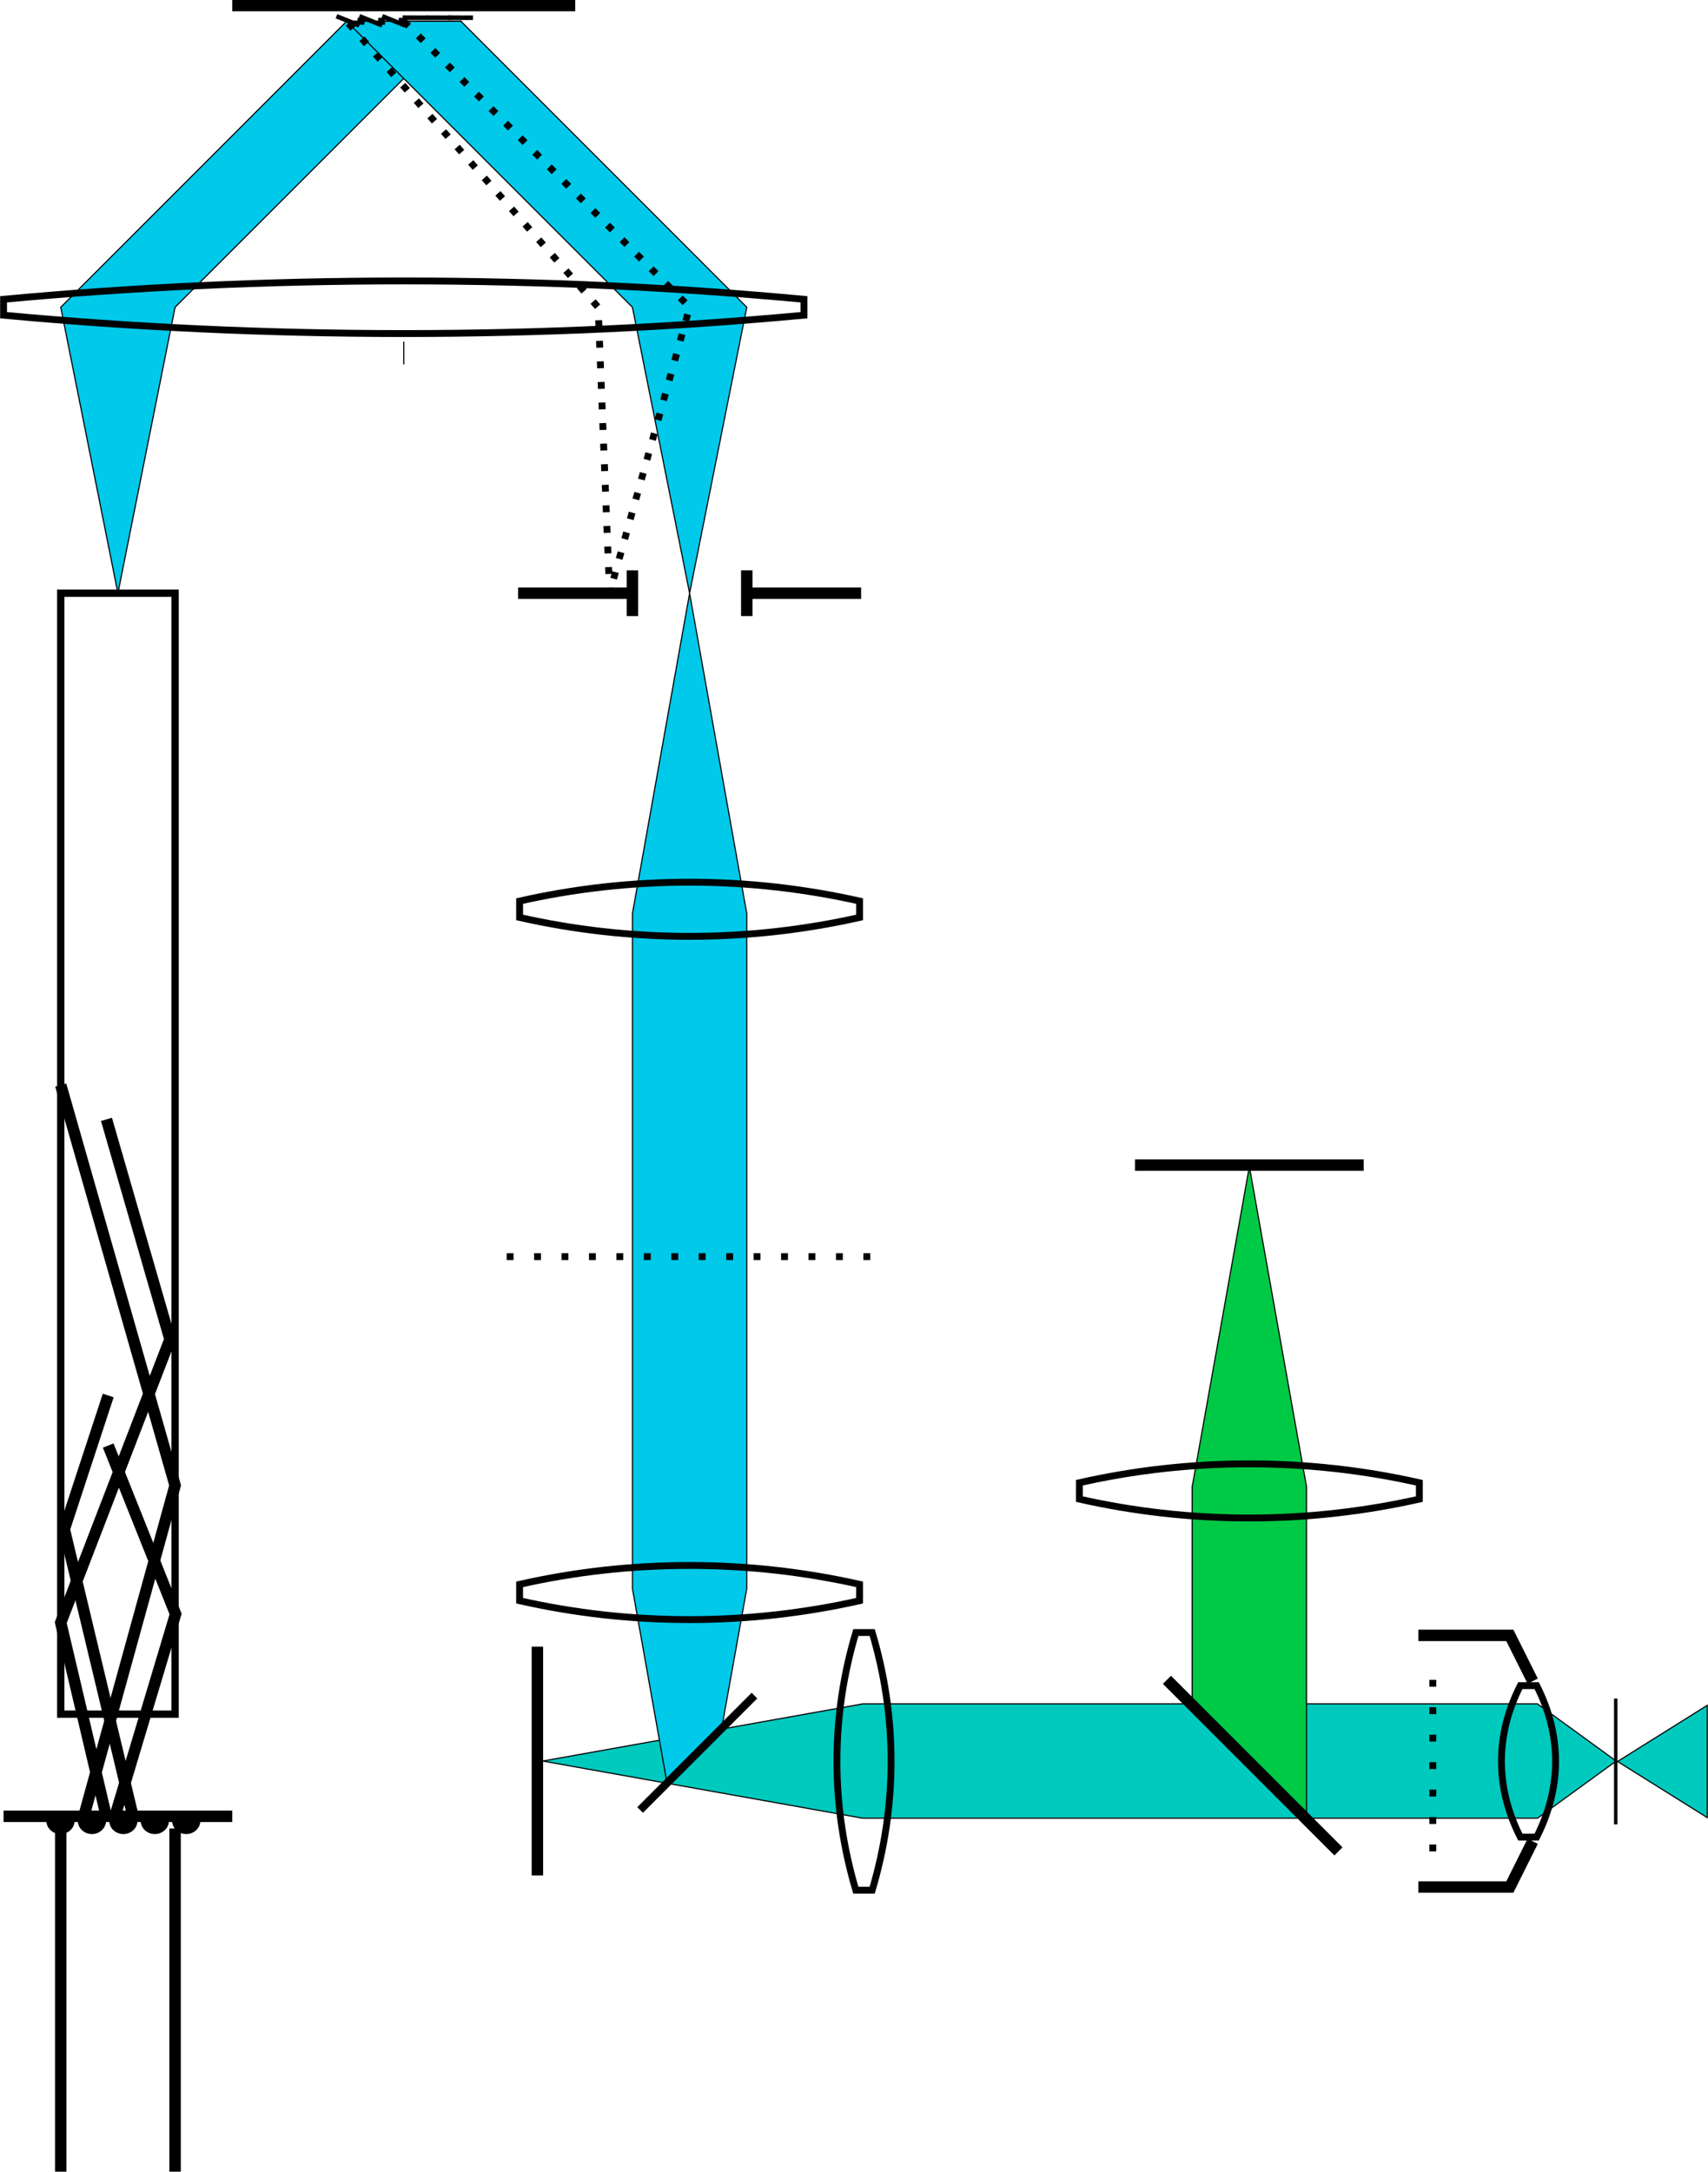 <?xml version="1.0" encoding="UTF-8" standalone="no"?>
<!-- Created with Inkscape (http://www.inkscape.org/) -->

<svg
   xmlns:dc="http://purl.org/dc/elements/1.1/"
   xmlns:cc="http://creativecommons.org/ns#"
   xmlns:rdf="http://www.w3.org/1999/02/22-rdf-syntax-ns#"
   xmlns:svg="http://www.w3.org/2000/svg"
   xmlns="http://www.w3.org/2000/svg"
   xmlns:sodipodi="http://sodipodi.sourceforge.net/DTD/sodipodi-0.dtd"
   xmlns:inkscape="http://www.inkscape.org/namespaces/inkscape"
   width="149.38"
   height="189.875"
   id="svg2"
   version="1.1"
   inkscape:version="0.48.2 r9819"
   sodipodi:docname="memi-real.svg">
  <defs
     id="defs4">
    <inkscape:perspective
       sodipodi:type="inkscape:persp3d"
       inkscape:vp_x="0 : 526.18109 : 1"
       inkscape:vp_y="0 : 1000 : 0"
       inkscape:vp_z="744.09448 : 526.18109 : 1"
       inkscape:persp3d-origin="372.04724 : 350.78739 : 1"
       id="perspective3880" />
  </defs>
  <sodipodi:namedview
     id="base"
     pagecolor="#ffffff"
     bordercolor="#666666"
     borderopacity="1.0"
     inkscape:pageopacity="0.0"
     inkscape:pageshadow="2"
     inkscape:zoom="1.979899"
     inkscape:cx="62.70917"
     inkscape:cy="34.402109"
     inkscape:document-units="px"
     inkscape:current-layer="layer1"
     showgrid="true"
     inkscape:window-width="1364"
     inkscape:window-height="751"
     inkscape:window-x="0"
     inkscape:window-y="15"
     inkscape:window-maximized="0"
     fit-margin-top="0"
     fit-margin-left="0"
     fit-margin-right="0"
     fit-margin-bottom="0">
    <inkscape:grid
       type="xygrid"
       id="grid2985"
       empspacing="5"
       visible="true"
       enabled="true"
       snapvisiblegridlinesonly="true" />
  </sodipodi:namedview>
  <g
     inkscape:label="Layer 1"
     inkscape:groupmode="layer"
     id="layer1"
     transform="translate(-84.688,-380.5)">
    <rect
       style="fill:none;stroke:#000000;stroke-width:0.639;stroke-opacity:1"
       id="rect2993"
       width="10"
       height="98"
       x="90"
       y="432.362" />
    <g
       id="g3831"
       transform="matrix(1,0,0,-1,0,1221.658)">
      <path
         inkscape:connector-curvature="0"
         id="path3763"
         d="m 85,682.362 c 20,0 20,0 20,0"
         style="fill:none;stroke:#000000;stroke-width:1px;stroke-linecap:butt;stroke-linejoin:miter;stroke-opacity:1" />
      <g
         transform="translate(0,1.621)"
         id="g3824">
        <path
           sodipodi:type="arc"
           style="fill:#000000;fill-opacity:1;stroke:#000000;stroke-width:0.649;stroke-linecap:butt;stroke-miterlimit:4;stroke-opacity:1;stroke-dasharray:none;stroke-dashoffset:0"
           id="path3765"
           sodipodi:cx="67.5"
           sodipodi:cy="684.86218"
           sodipodi:rx="7.5"
           sodipodi:ry="7.5"
           d="m 75,684.862 a 7.5,7.5 0 1 1 -15,0 l 7.5,0 z"
           sodipodi:start="0"
           sodipodi:end="3.1415927"
           transform="matrix(0.158,0,0,-0.15,79.312,783.093)" />
        <path
           sodipodi:type="arc"
           style="fill:#000000;fill-opacity:1;stroke:#000000;stroke-width:0.649;stroke-linecap:butt;stroke-miterlimit:4;stroke-opacity:1;stroke-dasharray:none;stroke-dashoffset:0"
           id="path3765-6"
           sodipodi:cx="67.5"
           sodipodi:cy="684.86218"
           sodipodi:rx="7.5"
           sodipodi:ry="7.5"
           d="m 75,684.862 a 7.5,7.5 0 1 1 -15,0 l 7.5,0 z"
           sodipodi:start="0"
           sodipodi:end="3.1415927"
           transform="matrix(0.158,0,0,-0.15,82.062,783.093)" />
        <path
           sodipodi:type="arc"
           style="fill:#000000;fill-opacity:1;stroke:#000000;stroke-width:0.649;stroke-linecap:butt;stroke-miterlimit:4;stroke-opacity:1;stroke-dasharray:none;stroke-dashoffset:0"
           id="path3765-7"
           sodipodi:cx="67.5"
           sodipodi:cy="684.86218"
           sodipodi:rx="7.5"
           sodipodi:ry="7.5"
           d="m 75,684.862 a 7.5,7.5 0 1 1 -15,0 l 7.5,0 z"
           sodipodi:start="0"
           sodipodi:end="3.1415927"
           transform="matrix(0.158,0,0,-0.15,84.812,783.093)" />
        <path
           sodipodi:type="arc"
           style="fill:#000000;fill-opacity:1;stroke:#000000;stroke-width:0.649;stroke-linecap:butt;stroke-miterlimit:4;stroke-opacity:1;stroke-dasharray:none;stroke-dashoffset:0"
           id="path3765-75"
           sodipodi:cx="67.5"
           sodipodi:cy="684.86218"
           sodipodi:rx="7.5"
           sodipodi:ry="7.5"
           d="m 75,684.862 a 7.5,7.5 0 1 1 -15,0 l 7.5,0 z"
           sodipodi:start="0"
           sodipodi:end="3.1415927"
           transform="matrix(0.158,0,0,-0.15,87.562,783.093)" />
        <path
           sodipodi:type="arc"
           style="fill:#000000;fill-opacity:1;stroke:#000000;stroke-width:0.649;stroke-linecap:butt;stroke-miterlimit:4;stroke-opacity:1;stroke-dasharray:none;stroke-dashoffset:0"
           id="path3765-9"
           sodipodi:cx="67.5"
           sodipodi:cy="684.86218"
           sodipodi:rx="7.5"
           sodipodi:ry="7.5"
           d="m 75,684.862 a 7.5,7.5 0 1 1 -15,0 l 7.5,0 z"
           sodipodi:start="0"
           sodipodi:end="3.1415927"
           transform="matrix(0.158,0,0,-0.15,90.312,783.093)" />
      </g>
    </g>
    <path
       style="fill:none;stroke:#000000;stroke-width:1px;stroke-linecap:butt;stroke-linejoin:miter;stroke-opacity:1"
       d="m 90,570.362 0,-30"
       id="path3842"
       inkscape:connector-curvature="0" />
    <path
       style="fill:none;stroke:#000000;stroke-width:1px;stroke-linecap:butt;stroke-linejoin:miter;stroke-opacity:1"
       d="m 100,570.362 0,-30"
       id="path3844"
       inkscape:connector-curvature="0" />
    <path
       style="fill:none;stroke:#000000;stroke-width:1px;stroke-linecap:butt;stroke-linejoin:miter;stroke-opacity:1"
       d="m 92,539.362 8,-29 -10,-35"
       id="path3846"
       inkscape:connector-curvature="0" />
    <path
       style="fill:none;stroke:#000000;stroke-width:1px;stroke-linecap:butt;stroke-linejoin:miter;stroke-opacity:1"
       d="m 94,539.362 -4,-17 9.554,-24.768 L 94,478.362"
       id="path3848"
       inkscape:connector-curvature="0" />
    <path
       style="fill:none;stroke:#000000;stroke-width:1px;stroke-linecap:butt;stroke-linejoin:miter;stroke-opacity:1"
       d="m 94.598,539.782 5.446,-18.17 -5.893,-14.732"
       id="path3852"
       inkscape:connector-curvature="0" />
    <path
       style="fill:none;stroke:#000000;stroke-width:1px;stroke-linecap:butt;stroke-linejoin:miter;stroke-opacity:1"
       d="M 96.384,539.559 90.312,514.201 94.152,502.505"
       id="path3854"
       inkscape:connector-curvature="0" />
    <path
       style="fill:none;stroke:#000000;stroke-width:0.1;stroke-linecap:butt;stroke-linejoin:miter;stroke-miterlimit:4;stroke-opacity:1;stroke-dasharray:none"
       d="m 120,412.362 0,-2"
       id="path3884"
       inkscape:connector-curvature="0" />
    <path
       style="fill:#00c9ea;fill-opacity:1;stroke:#000000;stroke-width:0.1;stroke-linecap:butt;stroke-linejoin:miter;stroke-miterlimit:4;stroke-opacity:1;stroke-dasharray:none"
       d="m 95,432.362 -5,-25 25,-25 10,0 -25,25 z"
       id="path3895"
       inkscape:connector-curvature="0" />
    <path
       style="fill:#00c9ea;fill-opacity:1;stroke:#000000;stroke-width:0.1;stroke-linecap:butt;stroke-linejoin:miter;stroke-miterlimit:4;stroke-opacity:1;stroke-dasharray:none"
       d="m 145,432.362 5,-25 -25,-25 -10,0 25,25 z"
       id="path3895-5"
       inkscape:connector-curvature="0" />
    <path
       style="fill:none;stroke:#000000;stroke-width:1px;stroke-linecap:butt;stroke-linejoin:miter;stroke-opacity:1"
       d="m 105,380.987 30,0"
       id="path3886"
       inkscape:connector-curvature="0"
       sodipodi:nodetypes="cc" />
    <path
       style="fill:none;stroke:#000000;stroke-width:0.6;stroke-linecap:butt;stroke-miterlimit:4;stroke-opacity:1;stroke-dasharray:none;stroke-dashoffset:0"
       d="m 155,406.667 c -11.126,-1.035 -22.879,-1.605 -35,-1.605 -12.146,0 -23.871,0.567 -35,1.605 l 0,1.39 c 11.129,1.039 22.854,1.605 35,1.605 12.121,0 23.874,-0.571 35,-1.605 l 0,-1.39 z"
       id="path3856"
       inkscape:connector-curvature="0" />
    <path
       style="fill:none;stroke:#000000;stroke-width:1px;stroke-linecap:butt;stroke-linejoin:miter;stroke-opacity:1"
       d="m 140,432.362 -10,0"
       id="path3923"
       inkscape:connector-curvature="0"
       sodipodi:nodetypes="cc" />
    <path
       style="fill:#00c9be;stroke:#000000;stroke-width:0.1;stroke-linecap:butt;stroke-linejoin:miter;stroke-miterlimit:4;stroke-opacity:1;stroke-dasharray:none;fill-opacity:1"
       d="m 226.035,534.464 -6.883,-5 -59,0 -28,5 28,5 59,0 z"
       id="path4033-4"
       inkscape:connector-curvature="0"
       sodipodi:nodetypes="ccccccc" />
    <path
       style="fill:#00c9ea;fill-opacity:1;stroke:#000000;stroke-width:0.1;stroke-linecap:butt;stroke-linejoin:miter;stroke-miterlimit:4;stroke-opacity:1;stroke-dasharray:none"
       d="M 60.312 51.875 L 55.312 79.875 L 55.312 138.875 L 58.375 156.094 L 63.062 151.406 L 65.312 138.875 L 65.312 79.875 L 60.312 51.875 z "
       transform="translate(84.688,380.5)"
       id="path4033" />
    <path
       style="fill:none;stroke:#000000;stroke-width:1px;stroke-linecap:butt;stroke-linejoin:miter;stroke-opacity:1"
       d="m 150,432.362 10,0"
       id="path3925"
       inkscape:connector-curvature="0" />
    <path
       style="fill:none;stroke:#000000;stroke-width:1px;stroke-linecap:butt;stroke-linejoin:miter;stroke-opacity:1"
       d="m 140,430.362 0,4"
       id="path3927"
       inkscape:connector-curvature="0" />
    <path
       style="fill:none;stroke:#000000;stroke-width:1px;stroke-linecap:butt;stroke-linejoin:miter;stroke-opacity:1"
       d="m 150,430.362 0,4"
       id="path3929"
       inkscape:connector-curvature="0" />
    <path
       style="fill:none;stroke:#000000;stroke-width:0.4px;stroke-linecap:butt;stroke-linejoin:miter;stroke-opacity:1"
       d="m 114.116,381.919 c 2,0.8 2,0.8 2,0.8"
       id="path3931"
       inkscape:connector-curvature="0" />
    <path
       style="fill:none;stroke:#000000;stroke-width:0.4px;stroke-linecap:butt;stroke-linejoin:miter;stroke-opacity:1"
       d="m 116.116,381.919 2,0.8"
       id="path3933"
       inkscape:connector-curvature="0" />
    <path
       style="fill:none;stroke:#000000;stroke-width:0.4px;stroke-linecap:butt;stroke-linejoin:miter;stroke-opacity:1"
       d="m 118.116,381.919 2,0.8"
       id="path3935"
       inkscape:connector-curvature="0" />
    <path
       style="fill:none;stroke:#000000;stroke-width:0.4px;stroke-linecap:butt;stroke-linejoin:miter;stroke-opacity:1"
       d="m 119.903,382.047 c 2.154,0.003 2.154,0.003 2.154,0.003"
       id="path3931-3"
       inkscape:connector-curvature="0" />
    <path
       style="fill:none;stroke:#000000;stroke-width:0.4px;stroke-linecap:butt;stroke-linejoin:miter;stroke-opacity:1"
       d="m 121.98,382.047 c 2.154,0.003 2.154,0.003 2.154,0.003"
       id="path3931-3-3"
       inkscape:connector-curvature="0" />
    <path
       style="fill:none;stroke:#000000;stroke-width:0.4px;stroke-linecap:butt;stroke-linejoin:miter;stroke-opacity:1"
       d="m 123.903,382.047 c 2.154,0.003 2.154,0.003 2.154,0.003"
       id="path3931-3-33"
       inkscape:connector-curvature="0" />
    <path
       style="fill:none;stroke:#000000;stroke-width:0.6;stroke-linecap:butt;stroke-linejoin:miter;stroke-miterlimit:4;stroke-opacity:1;stroke-dasharray:0.6, 1.2;stroke-dashoffset:0"
       d="m 120,382.362 25,25 -7,25 -1,-25 -22,-25 z"
       id="path3995"
       inkscape:connector-curvature="0" />
    <path
       style="fill:none;stroke:#000000;stroke-width:0.6;stroke-linecap:butt;stroke-miterlimit:4;stroke-opacity:1;stroke-dasharray:none;stroke-dashoffset:0"
       d="M 159.868,459.279 C 155.142,458.214 150.149,457.627 145,457.627 c -5.159,0 -10.14,0.583 -14.868,1.652 l 0,1.431 c 4.727,1.069 9.708,1.652 14.868,1.652 5.149,0 10.142,-0.587 14.868,-1.652 l 0,-1.431 z"
       id="path3856-9"
       inkscape:connector-curvature="0" />
    <path
       style="fill:none;stroke:#000000;stroke-width:0.6;stroke-linecap:butt;stroke-miterlimit:4;stroke-opacity:1;stroke-dasharray:none;stroke-dashoffset:0"
       d="m 159.868,519.015 c -4.726,-1.065 -9.719,-1.652 -14.868,-1.652 -5.159,0 -10.14,0.583 -14.868,1.652 l 0,1.431 c 4.727,1.069 9.708,1.652 14.868,1.652 5.149,0 10.142,-0.587 14.868,-1.652 l 0,-1.431 z"
       id="path3856-9-4"
       inkscape:connector-curvature="0" />
    <path
       style="fill:none;stroke:#000000;stroke-width:0.6;stroke-linecap:butt;stroke-linejoin:miter;stroke-miterlimit:4;stroke-opacity:1;stroke-dasharray:0.6, 1.8;stroke-dashoffset:0"
       d="m 129,490.362 32,0"
       id="path4035"
       inkscape:connector-curvature="0" />
    <path
       inkscape:connector-curvature="0"
       style="fill:#00c946;fill-opacity:1;stroke:#000000;stroke-width:0.1;stroke-linecap:butt;stroke-linejoin:miter;stroke-miterlimit:4;stroke-opacity:1;stroke-dasharray:none"
       d="m 193.956,482.491 -5,28 0,18.969 10,10 0,-28.969 -5,-28 z"
       id="path4041-0-9" />
    <path
       style="fill:none;stroke:#000000;stroke-width:0.6;stroke-linecap:butt;stroke-miterlimit:4;stroke-opacity:1;stroke-dasharray:none;stroke-dashoffset:0"
       d="m 208.824,510.131 c -4.726,-1.065 -9.719,-1.652 -14.868,-1.652 -5.159,0 -10.14,0.583 -14.868,1.652 l 0,1.431 c 4.727,1.069 9.708,1.652 14.868,1.652 5.149,0 10.142,-0.587 14.868,-1.652 l 0,-1.431 z"
       id="path3856-9-4-5"
       inkscape:connector-curvature="0" />
    <path
       style="fill:none;stroke:#000000;stroke-width:0.6;stroke-linecap:butt;stroke-miterlimit:4;stroke-opacity:1;stroke-dasharray:none;stroke-dashoffset:0"
       d="m 219.085,541.112 c 1.065,-2.105 1.652,-4.328 1.652,-6.621 0,-2.298 -0.583,-4.516 -1.652,-6.621 l -1.431,0 c -1.069,2.105 -1.652,4.324 -1.652,6.621 0,2.293 0.587,4.516 1.652,6.621 l 1.431,0 z"
       id="path3856-9-4-52"
       inkscape:connector-curvature="0" />
    <path
       style="fill:none;stroke:#000000;stroke-width:0.6;stroke-linecap:butt;stroke-miterlimit:4;stroke-opacity:1;stroke-dasharray:none;stroke-dashoffset:0"
       d="m 160.969,545.754 c 1.065,-3.58 1.652,-7.362 1.652,-11.263 0,-3.908 -0.583,-7.682 -1.652,-11.263 l -1.431,0 c -1.069,3.581 -1.652,7.354 -1.652,11.263 0,3.9 0.587,7.683 1.652,11.263 l 1.431,0 z"
       id="path3856-9-4-2"
       inkscape:connector-curvature="0" />
    <path
       style="fill:none;stroke:#000000;stroke-width:1px;stroke-linecap:butt;stroke-linejoin:miter;stroke-opacity:1"
       d="m 218.737,541.478 -2,4 -8,0"
       id="path4118"
       inkscape:connector-curvature="0" />
    <path
       style="fill:none;stroke:#000000;stroke-width:1px;stroke-linecap:butt;stroke-linejoin:miter;stroke-opacity:1"
       d="m 218.737,527.478 -2,-4 -8,0"
       id="path4118-8"
       inkscape:connector-curvature="0" />
    <path
       style="fill:none;stroke:#000000;stroke-width:0.7;stroke-linecap:butt;stroke-linejoin:miter;stroke-miterlimit:4;stroke-opacity:1;stroke-dasharray:none"
       d="m 150.672,528.742 -10,10"
       id="path4039"
       inkscape:connector-curvature="0" />
    <path
       style="fill:none;stroke:#000000;stroke-width:1px;stroke-linecap:butt;stroke-linejoin:miter;stroke-opacity:1"
       d="m 186.747,527.362 15,15"
       id="path4147"
       inkscape:connector-curvature="0" />
    <path
       style="fill:none;stroke:#000000;stroke-width:0.6;stroke-linecap:butt;stroke-linejoin:miter;stroke-miterlimit:4;stroke-opacity:1;stroke-dasharray:0.6, 1.8;stroke-dashoffset:0"
       d="m 210,527.362 0,15"
       id="path4035-6"
       inkscape:connector-curvature="0"
       sodipodi:nodetypes="cc" />
    <path
       style="fill:none;stroke:#000000;stroke-width:1px;stroke-linecap:butt;stroke-linejoin:miter;stroke-opacity:1"
       d="m 131.688,544.464 0,-20"
       id="path4167"
       inkscape:connector-curvature="0" />
    <path
       style="fill:#00c9be;fill-opacity:1;stroke:#000000;stroke-width:0.1;stroke-linecap:butt;stroke-linejoin:miter;stroke-miterlimit:4;stroke-opacity:1;stroke-dasharray:none"
       d="M 234,529.594 226.156,534.5 234,539.406 z"
       id="path4041-8"
       inkscape:connector-curvature="0"
       sodipodi:nodetypes="cccc" />
    <path
       style="fill:none;stroke:#000000;stroke-width:0.3;stroke-linecap:butt;stroke-linejoin:miter;stroke-miterlimit:4;stroke-opacity:1;stroke-dasharray:none"
       d="m 226,529 0,11"
       id="path4215"
       inkscape:connector-curvature="0" />
    <path
       style="fill:none;stroke:#000000;stroke-width:1px;stroke-linecap:butt;stroke-linejoin:miter;stroke-opacity:1"
       d="m 183.956,482.362 20,0"
       id="path4217"
       inkscape:connector-curvature="0" />
  </g>
</svg>
